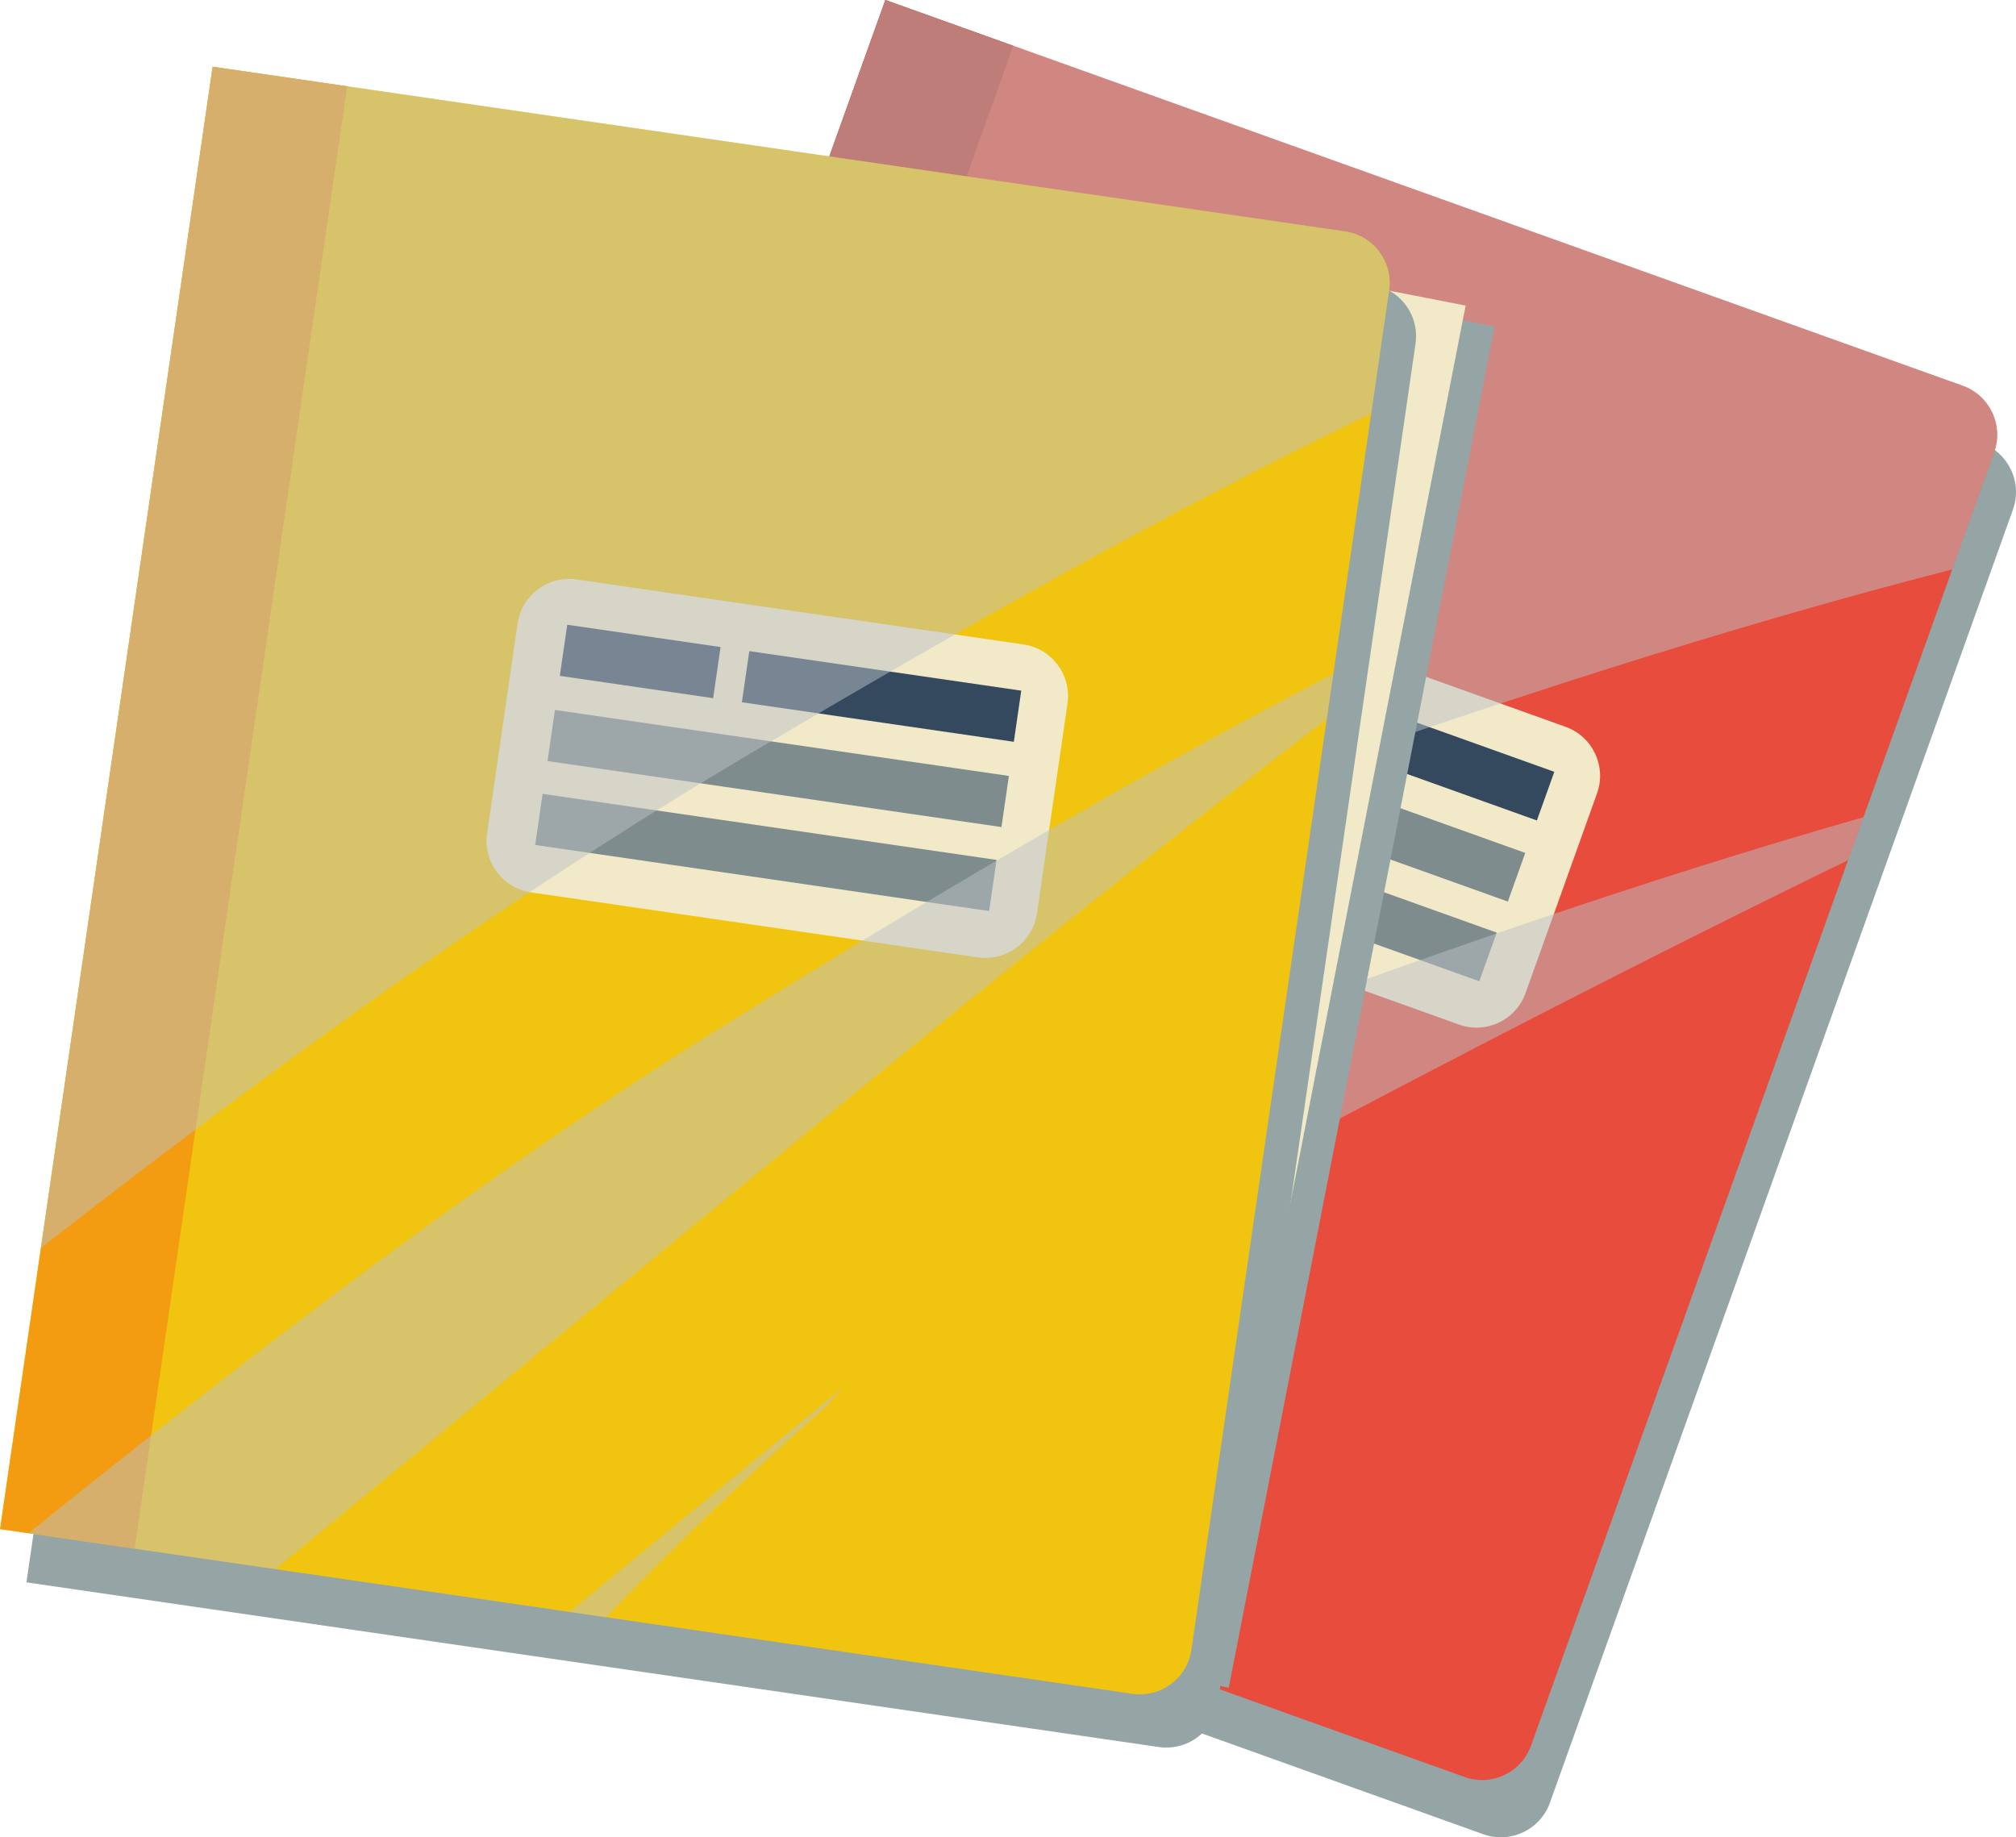 <?xml version="1.0" encoding="UTF-8"?><svg xmlns="http://www.w3.org/2000/svg" viewBox="0 0 350 318.97"><defs><style>.cls-1{fill:#e74c3c;}.cls-2{fill:#95a5a6;mix-blend-mode:multiply;}.cls-3{fill:#f39c12;}.cls-4{fill:#bdc3c7;mix-blend-mode:overlay;opacity:.5;}.cls-5{fill:#f1e9c8;}.cls-6{fill:#34495e;}.cls-7{fill:#f1c40f;}.cls-8{fill:none;isolation:isolate;}.cls-9{fill:#7f8c8d;}.cls-10{fill:#c0392b;}</style></defs><g class="cls-8"><g id="Camada_2"><g id="Camada_1-2"><path class="cls-2" d="m257.52,318.44l-187.03-66.97L156.97,9.94l187.04,66.97c4.7,1.68,7.14,6.86,5.46,11.56l-80.39,224.51c-1.68,4.7-6.86,7.14-11.56,5.46Z"/><path class="cls-1" d="m254.26,308.5l-187.03-66.97L153.71,0l187.03,66.97c4.7,1.68,7.15,6.86,5.46,11.56l-80.39,224.51c-1.68,4.7-6.86,7.15-11.56,5.46Z"/><rect class="cls-10" x="109.77" y="-3.53" width="23.6" height="256.55" transform="translate(49.17 -33.68) rotate(19.7)"/><path class="cls-5" d="m253.29,177.87l-73.79-26.42c-4.7-1.68-7.14-6.86-5.46-11.56l12.41-34.67c1.68-4.7,6.86-7.15,11.56-5.46l73.79,26.42c4.7,1.68,7.15,6.86,5.46,11.56l-12.41,34.67c-1.68,4.7-6.86,7.15-11.56,5.46Z"/><rect class="cls-6" x="192.56" y="111.42" width="26.9" height="8.97" transform="translate(51.13 -62.66) rotate(19.7)"/><rect class="cls-6" x="222.01" y="125.69" width="47.71" height="8.97" transform="translate(58.28 -75.26) rotate(19.7)"/><rect class="cls-9" x="185.98" y="134.39" width="79.64" height="8.97" transform="translate(60.03 -67.99) rotate(19.7)"/><rect class="cls-9" x="181.02" y="148.23" width="79.64" height="8.97" transform="translate(64.41 -65.51) rotate(19.7)"/><path class="cls-4" d="m320.85,149.33l2.67-7.46c-39.44,11.26-78.04,24.92-114.08,38.25-48,17.75-92.92,40.04-137.53,63.1l40.8,14.61c35.09-18.64,70.16-37.32,105.27-55.92,34.05-18.04,68.23-35.74,102.86-52.57Z"/><path class="cls-4" d="m222.29,135.11c37.35-12.97,76.65-26.01,116.63-36.25l7.28-20.33c1.68-4.7-.76-9.87-5.46-11.56L153.71,0l-69.85,195.09c44.72-22.25,90.08-43.2,138.44-59.98Z"/><path class="cls-4" d="m212.05,249.1c1.2-.91,2.4-1.84,3.6-2.75-18.12,9.62-36.23,19.25-54.35,28.87l6.05,2.16c14.42-10.1,29.39-19.46,44.7-28.28Z"/><rect class="cls-2" x="166.51" y="47.7" width="70.53" height="240.77" transform="translate(35.97 -35.56) rotate(11.05)"/><rect class="cls-5" x="161.49" y="44.07" width="70.53" height="240.76" transform="translate(35.18 -34.67) rotate(11.05)"/><path class="cls-2" d="m201.19,303.3L4.59,274.71,41.51,20.83l196.6,28.59c4.94.72,8.36,5.31,7.64,10.25l-34.32,235.99c-.72,4.94-5.31,8.36-10.25,7.64Z"/><path class="cls-7" d="m196.6,294.06L0,265.46,36.92,11.59l196.6,28.59c4.94.72,8.36,5.31,7.64,10.25l-34.32,235.99c-.72,4.94-5.31,8.36-10.25,7.64Z"/><rect class="cls-3" x="18.34" y="11.95" width="23.6" height="256.55" transform="translate(20.49 -2.88) rotate(8.27)"/><path class="cls-5" d="m169.77,166.21l-77.57-11.28c-4.94-.72-8.36-5.31-7.64-10.25l5.3-36.44c.72-4.94,5.31-8.36,10.25-7.64l77.57,11.28c4.94.72,8.36,5.31,7.65,10.25l-5.3,36.44c-.72,4.94-5.31,8.36-10.25,7.64Z"/><rect class="cls-6" x="97.7" y="110.35" width="26.9" height="8.97" transform="translate(17.69 -14.81) rotate(8.28)"/><rect class="cls-6" x="129.19" y="116.44" width="47.71" height="8.97" transform="translate(18.99 -20.77) rotate(8.27)"/><rect class="cls-9" x="95.27" y="128.94" width="79.64" height="8.97" transform="translate(20.61 -18.05) rotate(8.27)"/><rect class="cls-9" x="93.16" y="143.5" width="79.64" height="8.97" transform="translate(22.68 -17.6) rotate(8.28)"/><path class="cls-4" d="m230.34,124.84l1.14-7.85c-36.43,18.85-71.56,39.89-104.24,60.09-43.53,26.91-83.15,57.65-122.31,89.1l42.89,6.24c30.7-25.23,61.38-50.48,92.11-75.67,29.8-24.43,59.79-48.55,90.41-71.91Z"/><path class="cls-4" d="m130.92,130.43c34.04-20.11,69.98-40.68,107.14-58.64l3.11-21.37c.72-4.94-2.7-9.53-7.64-10.25L36.92,11.59,7.1,216.65c39.43-30.67,79.74-60.19,123.82-86.22Z"/><path class="cls-4" d="m143.45,244.19c1-1.13,1.99-2.28,2.99-3.41-15.85,13.02-31.7,26.05-47.55,39.07l6.36.92c12.13-12.76,24.96-24.9,38.21-36.58Z"/></g></g></g></svg>